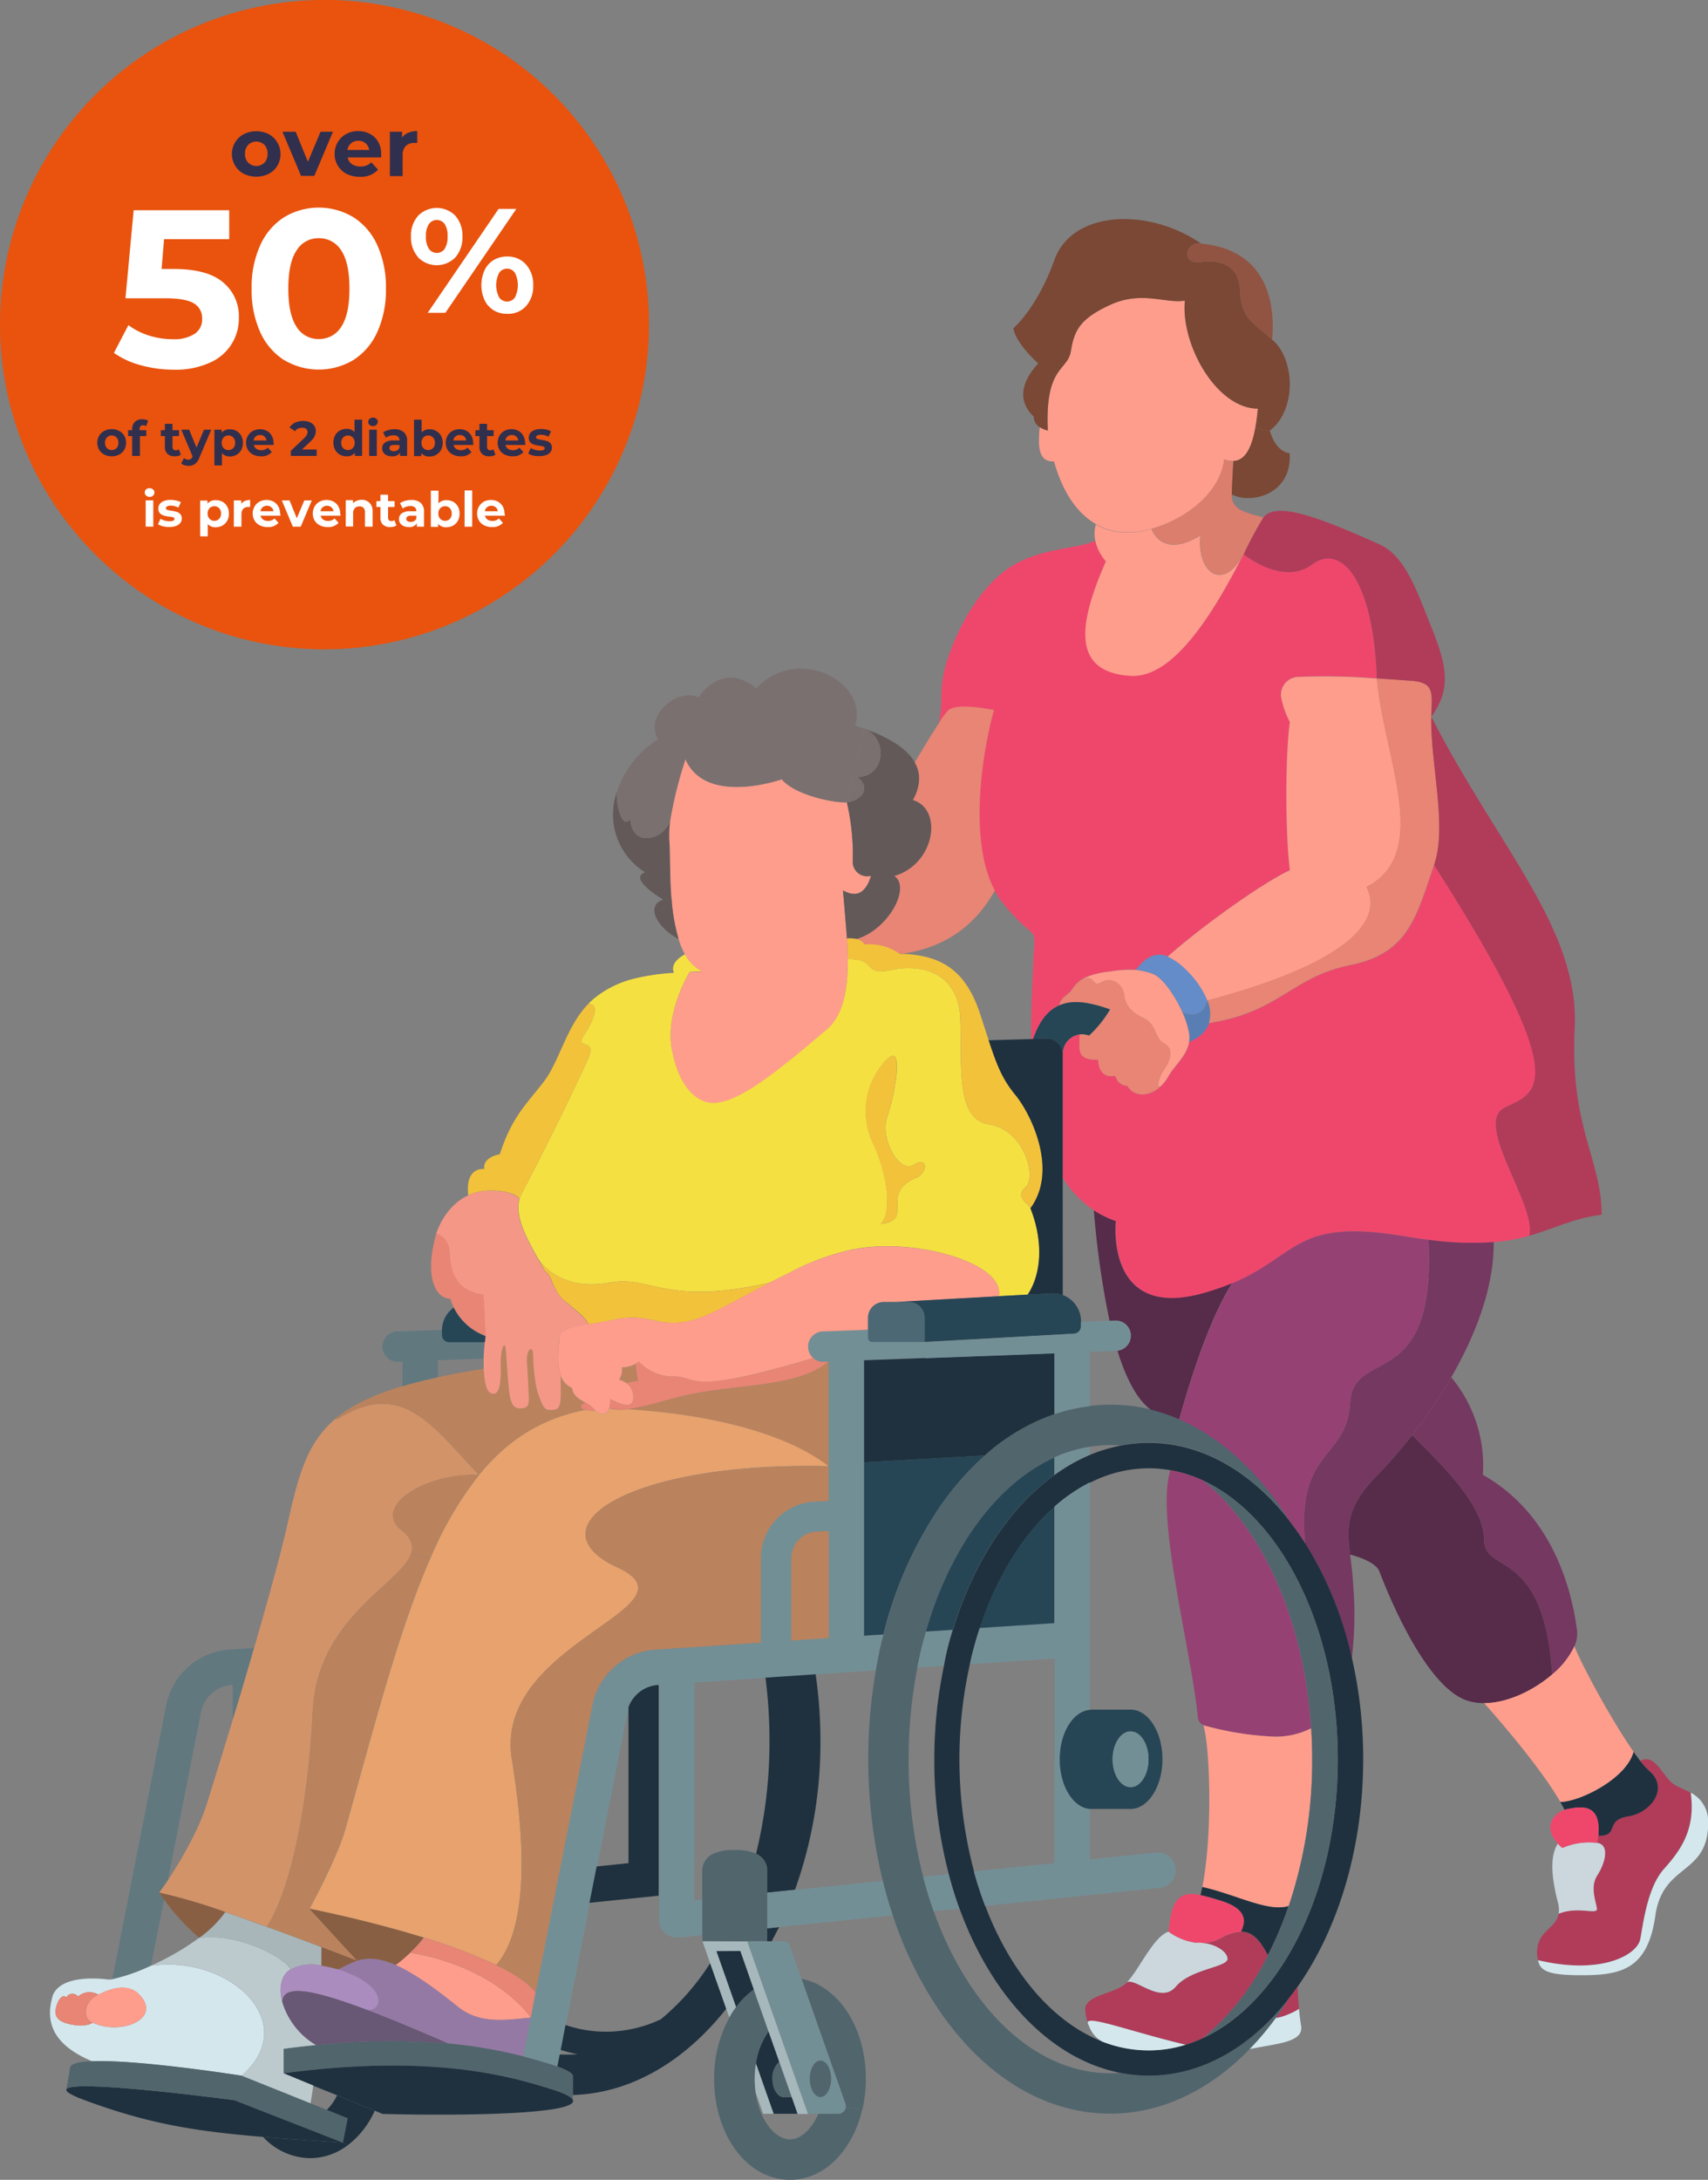 <svg xmlns="http://www.w3.org/2000/svg" viewBox="0 0 353.97 451.49"><rect x="0" y="0" width="353.97" height="451.49" fill="#808080" stroke="none"/><defs><style>.cls-1{fill:#635959;}.cls-2{fill:#ff9d8c;}.cls-3{fill:#e88574;}.cls-4{fill:#ef476c;}.cls-5{fill:#b03c59;}.cls-6{fill:#61787f;}.cls-7{fill:#1f313f;}.cls-8{fill:#738f96;}.cls-9{fill:#753861;}.cls-10{fill:#9579a5;}.cls-11{fill:#51656d;}.cls-12{fill:#264656;}.cls-13{fill:#d39368;}.cls-14{fill:#ba835d;}.cls-15{fill:#d4e7ed;}.cls-16{fill:#895f43;}.cls-17{fill:#bccace;}.cls-18{fill:#a9b6b9;}.cls-19{fill:#ab8cbf;}.cls-20{fill:#685775;}.cls-21{fill:#e7a26d;}.cls-22{fill:#f59787;}.cls-23{fill:#f2c23b;}.cls-24{fill:#f5e042;}.cls-25{fill:#7b7070;}.cls-26{fill:#a6b8bc;}.cls-27{fill:#4d6875;}.cls-28{fill:#7a4835;}.cls-29{fill:#fff;}.cls-30{fill:#572b4a;}.cls-31{fill:#cbd7dd;}.cls-32{fill:#638cc8;}.cls-33{fill:#964173;}.cls-34{fill:#db7e6e;}.cls-35{fill:#597eb4;}.cls-36{fill:#915443;}.cls-37{fill:#e9530e;}.cls-38{fill:#312f4e;}</style></defs><title>Asset 2</title><g id="Layer_2" data-name="Layer 2"><g id="artwork"><g id="F_40yo_60yo_wheelchair" data-name="F_40yo+60yo_wheelchair"><path class="cls-1" d="M127.86,164a14.06,14.06,0,0,0,5.83,16.67c-3.67,1.35,3.8,5.68,3.8,5.68l1.69-.16c-.39-4.73-.26-9.27-.42-11.52a23.86,23.86,0,0,1,.2-5.12c-.81,4.24-8,6.43-8.36,0C129,172.11,127.55,166.41,127.86,164Z"/><path class="cls-2" d="M142.06,157.23c4.2,9.75,19.95,4.16,19.95,4.16,2.81,3.39,11.31,5,13.48,4.75a47.48,47.48,0,0,1,1.24,12.09,3,3,0,0,0,3.71,3.18l.08,0c-1.37,4.4-3.72,4.19-5.82,3,0,0,.61,7,.82,10,.11,1.5.17,2.95.19,4.3,0,7-1.25,12-4.39,14.59-10.64,9-19.93,16.84-25.29,14.89s-6.6-9.93-6.6-9.93c-2.07-7.84,3.5-16.91,3.5-16.91.82-.05,1.67-.08,2.54-.12a8,8,0,0,1-3.5-3.51,17.38,17.38,0,0,1-1.34-3.21,39.1,39.1,0,0,1-1.45-8.3c-.39-4.73-.26-9.27-.42-11.52a23.86,23.86,0,0,1,.2-5.12A84.45,84.45,0,0,1,142.06,157.23Z"/><path class="cls-1" d="M175.49,166.14a47.48,47.48,0,0,1,1.24,12.09,3,3,0,0,0,3.71,3.18l.08,0c-1.37,4.4-3.72,4.19-5.82,3,0,0,.61,7,.82,10a6.69,6.69,0,0,1,2,.12c6.43-1.85,11.36-10.63,7.86-13.08,8.4-2.44,10.16-13.82,3.85-15.74,1.68-3.06,1.59-5.64.37-7.78-1.77-3.17-6-5.42-10.45-7,5.1,2.26,4.21,10-1.49,10C181.22,163.87,177.34,166.18,175.49,166.14Z"/><path class="cls-2" d="M215.5,88.48a5.6,5.6,0,0,0,1.66.7c-.62-13.43,4.08-12.27,4.77-16.43s1.75-6.71,8.25-9.65,11.5-.15,15.38-.84c-.84,9.18,6.54,22.27,15.06,22.38h.07c-.14,1.46-.3,2.77-.52,3.93a.42.42,0,0,1,0,.12c-.85,4.58-2.34,6.7-4.53,6.79a5.11,5.11,0,0,1-1.92-.33c-.82,6.92-8,12.42-15,14.35a16.61,16.61,0,0,1-7.83.49,12,12,0,0,1-3.71-1.42c-4.3-2.43-7.14-7.23-8.74-13-1.88.08-3-.91-3.11-3.76a20.61,20.61,0,0,1,.14-3.18Z"/><path class="cls-2" d="M110,417.89s-6.88-10.41-25-13.44h0A30.79,30.79,0,0,1,82,407c3.12,1.39,7.17,4,12.76,8.53C99.49,419.4,105,418.32,110,417.89Z"/><path class="cls-3" d="M131.22,289.09c.17,2.82-2,2.06-4.75.7a6.25,6.25,0,0,1-.24,1.94s1.38,0,3.71.15h0c3.7-.41,8.41-2,11.8-2.79,11.28-2.57,23.42-1.58,30-7.08l-1,.05h-.12a3.16,3.16,0,0,1-2.07-.79c-27.46,8.19-23.29,3.58-29.32,3.83a9.76,9.76,0,0,1-6.79-3.09,5.27,5.27,0,0,1-.73.51,28.65,28.65,0,0,0,.47,3.44,17.86,17.86,0,0,0-2.34.5A3.41,3.41,0,0,1,131.22,289.09Z"/><path class="cls-3" d="M228.32,203.41c-2.1,1.31-1.17-1.46-3.86-.73a6.47,6.47,0,0,0-2.33,2.3c-.61,1-2.42,1.63-2.61,3.26,3.12-1.38,6.85-.45,10.54.83a23.81,23.81,0,0,1-4.35,5.41,4.23,4.23,0,0,0-2-.23c-.1,3.45-.61,5.28,3.83,5.28.09,2.54,1.48,3.76,3.58,3.32a2.69,2.69,0,0,0,2.53,2.1c1.09,2.1,4.43,2.57,7.05-.1-1.1.91-.69-1.48.62-3.4s2-4.26,0-5.31-1.66-4.1-4.19-5.23-3.85-2.61-4.11-4.79S230.41,202.1,228.32,203.41Z"/><path class="cls-4" d="M220.24,218.39v25.52a22.06,22.06,0,0,0,6.45,6.77,19.79,19.79,0,0,0,4.59,2.25s-2.27,20.66,18.1,14.94a52,52,0,0,0,6-2.06h0c13.81-5.8,13-13.6,35.75-9.74,1.75.3,3.39.53,4.94.73a63.71,63.71,0,0,0,13.51.48,39.37,39.37,0,0,0,7.38-1.32c1.58-6.41-11.71-23.25-5.08-26.54s14.78-4.28-14.65-50.24c-3.84,11.16-5.4,18.32-17.45,20.75s-14.51,9.7-29.21,12c-.51,1.49-1.74,2.85-4.1,3.87h0c-.46,2.9-3,4.85-4.25,7.06a9.06,9.06,0,0,1-1.49,2c-2.62,2.67-6,2.2-7.05.1a2.69,2.69,0,0,1-2.53-2.1c-2.1.44-3.49-.78-3.58-3.32-4.44,0-3.93-1.83-3.83-5.28A4.06,4.06,0,0,0,220.24,218.39Z"/><path class="cls-5" d="M224.91,416.4a10.5,10.5,0,0,0,.51,2.47c.24-1.4,9,1.95,20.29,4.64h0a27.48,27.48,0,0,0,3.65-1.41A53.1,53.1,0,0,0,262.78,405c-1.49-2.83-3-4.82-5.51-4.87a8.84,8.84,0,0,0-4.28,1.33,8.17,8.17,0,0,1-3.58,1c2.66.31,4.9,1.8,5,3.24.09,1.75-7.57,2.07-10.72,5.79s-8.37-1.87-10.12-.9C231.11,413.1,224.65,413.1,224.91,416.4Z"/><path class="cls-5" d="M323,396.38c-.53,3.21-4.61,3.49-4.46,8.34a7.51,7.51,0,0,0,.18,1.25c13.16,3.15,20.57-1.06,21.18-4.38s1.48-10.64,4.89-14.48,6.62-8.1,5.55-15.8c-1.49-.84-3.06-1.31-4-2.18-2-1.89-3.64-6-6.41-4.4a15.18,15.18,0,0,0,1.87,2.07c4.09,3.49.43,8.63-4.45,9.41s-1.66,4.11-6.15,4c-.06.45-.12.94-.21,1.47,2.69.45,1.57,4.3,0,6.73s-.24,5.48-.08,6.89S327.06,394.74,323,396.38Z"/><path class="cls-4" d="M213.77,215.22h.33c1.34-3.91,3.23-6,5.42-7,.19-1.63,2-2.3,2.61-3.26a6.47,6.47,0,0,1,2.33-2.3,16.52,16.52,0,0,1,5.6-1.45,22.54,22.54,0,0,1,5.4-.36c2.36-3.23,4.6-3.52,6.54-2.74,7.24-6.4,19.48-15.12,25.31-17.91-1-7.85-.94-24.24,0-30.69a18.19,18.19,0,0,1-1.76-4.87,3.68,3.68,0,0,1,3.3-4.46,137.94,137.94,0,0,1,16.49.32c-.7-20.12-7.25-28.14-13.4-23.6s-14.2-2.12-14.2-2.12-.08.15-.14.23c-5.13,10-13.78,25.41-23.17,24.91-13-.7-10.41-11.86-5.21-23.72A9.45,9.45,0,0,1,227,112c-3.68,1.77-11.25,1.34-17.68,5.49-5.31,3.42-10,10.61-12.59,18s-1,9.07-2.19,14.33a16,16,0,0,1,2-2.7c1.22-.91,4.1-1,9.42,0-2.17,7.63-5.55,26.8.17,37.36a14.72,14.72,0,0,0,1.57,2.39c7.86,9.76,6.76,2.88,6.36,14-.12,3.26-.44,8.48-.33,14.39Z"/><path class="cls-6" d="M34.79,389.44l6.86-34.82a7,7,0,0,1,6.4-5.63h.17v7.27c1.4-4.59,2.93-9.74,4.44-14.93l-5.1.33a14.39,14.39,0,0,0-13.11,11.53L23.28,409.93a38,38,0,0,0,8-2.8L34,393.49h0v0c-.35-.45-.67-.94-1-1.44,0,0,.72-1,1.78-2.59Z"/><path class="cls-7" d="M71.11,443.79c-6.28-.43-11.7-.78-16.59-1.19A13.48,13.48,0,0,0,64.28,447a12.9,12.9,0,0,0,7.81-2.7Z"/><path class="cls-7" d="M13.76,432.75a.21.21,0,0,0,0,.14c0,.46,1.2,1.13,3.83,2.12,13.11,4.84,22.73,6.42,36.94,7.59,4.89.41,10.31.76,16.59,1.19L48.63,435S14.81,430.48,13.76,432.75Z"/><path class="cls-8" d="M108.41,425.92l1.59-8,1-5.28,11.73-59.42a14.33,14.33,0,0,1,13.1-11.53l21.82-1.44v-17.5A11.75,11.75,0,0,1,168.92,311l2.81-.14V282l-1,.05h-.12a3.16,3.16,0,0,1-2.07-.79,3.15,3.15,0,0,1,2-5.5l9.39-.35v1.69a.84.84,0,0,0,.84.84h10.9l.12,3.32-12.67.47v57.05l4-.26h0q-1,3.64-1.6,7.46h0l-12.4.82-10.39.7-14.82,1v45.1l1.74-.19v7.39l-5,.51a2.3,2.3,0,0,1-.38,0,3.67,3.67,0,0,1-3.67-3.67V349h-.15a7,7,0,0,0-6.1,4.59,6.44,6.44,0,0,0-.29,1l-6.31,32-1.49,7.53-5,25.32-1,5.16-.17.92h0l-.49,2.49c-.44-.15-1-.32-1.49-.48C112.49,427.06,110.65,426.5,108.41,425.92Zm63.32-86.65V317.12l-2.51.11a5.5,5.5,0,0,0-5.24,5.49v17.07Z"/><path class="cls-9" d="M300.76,285.27a108.94,108.94,0,0,1-8.11,12c7,6.93,14.83,14.58,14.92,21.74s12.39,1.42,14.1,27.8a17,17,0,0,0,4.62-5.86,6.14,6.14,0,0,0,.55-3.17c-.87-6.7-4.18-23.64-19.53-32.31A28.54,28.54,0,0,0,300.76,285.27Z"/><path class="cls-10" d="M75.71,416.16c4.65,1.75,10.32,4.09,17.18,7.09h0a96.17,96.17,0,0,1,15.51,2.67l1.59-8c-5,.43-10.51,1.51-15.27-2.37C89.14,411,85.09,408.38,82,407c-3.56-1.58-5.92-1.53-8-.88a28.12,28.12,0,0,0-3.88,1.81C81.57,411.68,78.79,417.27,75.71,416.16Z"/><path class="cls-11" d="M267.25,413.71c-7.81,10.09-18,16.21-29.23,16.21a29.87,29.87,0,0,1-5.92-.59h0c-.67.05-1.33.08-2,.08-15.72,0-29.45-13.55-36.6-33.56-.82-2.3-1.55-4.69-2.19-7.15a96.73,96.73,0,0,1-3-24.33,98.54,98.54,0,0,1,1.82-19c.49-2.56,1.1-5.06,1.8-7.48,5-17.35,14.74-30.7,26.64-36.05a29.38,29.38,0,0,1,7.34-2.19,25.87,25.87,0,0,1,4.23-.34c.67,0,1.33,0,2,.08v0a29.14,29.14,0,0,1,5.92-.6c11.24,0,21.5,6.18,29.34,16.34-6.11-9.87-14-17.31-22.94-21.19a36.07,36.07,0,0,0-5.91-2h0a35,35,0,0,0-8.39-1,37.36,37.36,0,0,0-4.23.25,36.43,36.43,0,0,0-7.34,1.66,42.42,42.42,0,0,0-14.47,8.59,60.3,60.3,0,0,0-10,11.65,82.62,82.62,0,0,0-11,25.41q-1,3.64-1.6,7.46a107.34,107.34,0,0,0,1.43,43.59c.6,2.45,1.28,4.82,2.07,7.15a79.15,79.15,0,0,0,9.11,18.93c9.48,14.28,22.29,22.15,36,22.15,10.75,0,20.73-5,28.89-13.4a59.55,59.55,0,0,0,5.48-6.52c1-1.34,1.9-2.72,2.8-4.17Z"/><path class="cls-12" d="M220.24,218.39a4.06,4.06,0,0,1,3.46-4.14,4.23,4.23,0,0,1,2,.23,23.81,23.81,0,0,0,4.35-5.41c-3.69-1.28-7.42-2.21-10.54-.83-2.19.95-4.08,3.06-5.42,7l2.77-.08A3.26,3.26,0,0,1,220.24,218.39Z"/><path class="cls-11" d="M114,432.59c3.1.94,4.55,1.75,4.72,2.4v-5.07c-.14-.53-1.15-1.17-3.23-1.92-.44-.15-1-.32-1.49-.48-1.5-.46-3.34-1-5.58-1.6a96.17,96.17,0,0,0-15.51-2.67h0a144.75,144.75,0,0,0-27.41.32c-2.16.22-4.4.47-6.71.78v5.07C90.16,425.25,106.44,430.29,114,432.59Z"/><path class="cls-7" d="M58.77,429.42,64.92,432l5,2,7.8,3.2,1.55.64c17,.44,40.13.06,39.48-2.8v0c-.17-.65-1.62-1.46-4.72-2.4C106.44,430.29,90.16,425.25,58.77,429.42Z"/><path class="cls-7" d="M325,374.66c3-.57,6.85-1,6.22,5.57,4.49.09,1.27-3.23,6.15-4s8.54-5.92,4.45-9.41a15.18,15.18,0,0,1-1.87-2.07h0q-.66-.87-1.41-1.92c-1.5,5.65-11.24,10.35-15.17,10.4.32.58.63,1.13.88,1.64A6.66,6.66,0,0,1,325,374.66Z"/><path class="cls-13" d="M69.67,293.74C63.87,298.56,62,305,59.92,314.2c-1.49,6.82-4.34,17.07-7.26,27.13-1.51,5.19-3,10.34-4.44,14.93v0c-3,9.85-5.3,17.2-5.3,17.2-1.77,5.83-5.79,12.41-8.12,16C33.74,391,33,392,33,392a116.78,116.78,0,0,1,13.64,4c2.82,1,5.77,2,8.64,3.05,3.63-5.21,8.31-20.33,9.53-44.73,1-19.28,18.2-26.25,20.37-32.49.56-1.66.07-3.28-2.1-5-5.82-4.75,4.79-11.76,16.15-11.35C89.38,295,83.11,285.61,69.88,294Z"/><path class="cls-14" d="M141.77,289.09c-3.39.78-8.1,2.38-11.8,2.79,8.59.5,29.9,2.63,41.76,11.8V282C165.19,287.51,153.05,286.52,141.77,289.09Z"/><path class="cls-9" d="M279.8,290.55c-.66,11.82-11.21,9.46-9.32,29.1h0a75.83,75.83,0,0,1,9.67,23.79,74.25,74.25,0,0,0,.3-15c-.12-2.44-.42-4.54-.65-6.46-.69-5.77-.82-9.89,5.71-16.52a98.44,98.44,0,0,0,7.14-8.2,108.94,108.94,0,0,0,8.11-12c5-8.66,8.89-18.59,8.79-28a63.71,63.71,0,0,1-13.51-.48h0C297.67,288.91,280.45,278.74,279.8,290.55Z"/><path class="cls-2" d="M230.06,201.23a16.52,16.52,0,0,0-5.6,1.45c2.69-.73,1.76,2,3.86.73s4.45.52,4.69,2.71,1.59,3.65,4.11,4.79,2.18,4.18,4.19,5.23,1.31,3.39,0,5.31-1.72,4.31-.62,3.4a9.06,9.06,0,0,0,1.49-2c1.25-2.21,3.79-4.16,4.25-7.06h0a6.7,6.7,0,0,0,0-1.74,17.4,17.4,0,0,0-1.37-4.35c-1.59-3.55-4.18-7.31-6.22-8a13.52,13.52,0,0,0-3.41-.79A22.54,22.54,0,0,0,230.06,201.23Z"/><path class="cls-15" d="M22.38,410a3.4,3.4,0,0,0,.9-.06,38,38,0,0,0,8-2.8c16.2-2.27,31.41,11.71,18.8,22.79,0,0-21.43-3.39-31-3v0C11.69,423.82,9,419.4,11,413.13,12.73,409.29,19.59,409.64,22.38,410Zm-3.14,8.95c5.7,2.67,14.45-.73,9.66-5.81-2-2.1-5.12-1.75-8.51,0a3.56,3.56,0,0,0-4.21.39,1.44,1.44,0,0,0-2.43.19c-.61-.7-1.4.19-1.72.91-1.24,2.85-.09,3.88,1.72,4.43C13.75,419.05,17.14,420.21,19.24,418.94Z"/><path class="cls-3" d="M12,414.62c-1.24,2.85-.09,3.88,1.72,4.43,0,0,3.39,1.16,5.49-.11-2.11-.7-2.1-4.3,1.15-5.81a3.56,3.56,0,0,0-4.21.39,1.44,1.44,0,0,0-2.43.19C13.14,413,12.35,413.9,12,414.62Z"/><path class="cls-11" d="M14.54,428.19l-.78,4.56c1.05-2.27,34.87,2.26,34.87,2.26l22.48,8.78,1-5.07L67.73,437l-3.38-1.36L50.1,429.92s-21.43-3.39-31-3C16.46,427,14.74,427.38,14.54,428.19Z"/><path class="cls-2" d="M20.39,413.13c-3.25,1.51-3.26,5.11-1.15,5.81,5.7,2.67,14.45-.73,9.66-5.81C26.92,411,23.78,411.38,20.39,413.13Z"/><path class="cls-16" d="M33,392c.32.5.64,1,1,1.44v0a45.34,45.34,0,0,0,7.26,7.9h0a23.06,23.06,0,0,0,5.34-5.27l0-.09A116.78,116.78,0,0,0,33,392Z"/><path class="cls-17" d="M31.3,407.13c16.2-2.27,31.41,11.71,18.8,22.79l14.25,5.71c.22-1.19.4-2.42.57-3.68l-6.15-2.53v-5.07c2.31-.31,4.55-.56,6.71-.78a15.49,15.49,0,0,1-7-8.95c-.79-3-.17-5.69,1.76-6.73-1.4-2.54-11-7.6-19-6.5h0A54.57,54.57,0,0,1,31.3,407.13Z"/><path class="cls-18" d="M41.29,401.39c8-1.1,17.58,4,19,6.5a9,9,0,0,1,6.34-.76v0c0-2.39,0-3.83,0-3.83-3.21-1.22-7.2-2.71-11.34-4.2-2.87-1-5.82-2.09-8.64-3.05l0,.09A23.06,23.06,0,0,1,41.29,401.39Z"/><path class="cls-14" d="M55.3,399.08c4.14,1.49,8.13,3,11.34,4.2,4.4,1.66,7.38,2.83,7.38,2.83l-9.91-10.79s5.69-10.3,7.48-16.68c6.15-22,11.08-41.18,17.57-55.93l-4-.85C83,328.1,65.79,335.07,64.83,354.35,63.61,378.75,58.93,393.87,55.3,399.08Z"/><path class="cls-19" d="M60.27,407.89c-1.93,1-2.55,3.72-1.76,6.73.14-3.38,5.14-3,17.2,1.54,3.08,1.11,5.86-4.48-5.57-8.24-1.32-.35-2.48-.62-3.53-.79A9,9,0,0,0,60.27,407.89Z"/><path class="cls-20" d="M75.71,416.16c-12.06-4.52-17.06-4.92-17.2-1.54a15.49,15.49,0,0,0,7,8.95,144.75,144.75,0,0,1,27.41-.32C86,420.25,80.36,417.91,75.71,416.16Z"/><path class="cls-16" d="M64.11,395.32,74,406.11c2-.65,4.39-.7,8,.88A30.79,30.79,0,0,0,85,404.45h0a24.15,24.15,0,0,0,2.81-3.14C75.91,397.61,64.11,395.32,64.11,395.32Z"/><path class="cls-16" d="M66.61,407.11v0c1,.17,2.21.44,3.53.79A28.12,28.12,0,0,1,74,406.11s-3-1.17-7.38-2.83C66.64,403.28,66.65,404.72,66.61,407.11Z"/><path class="cls-21" d="M87.85,401.31a110.49,110.49,0,0,1,15,5.68c4.9-5.66,7.17-18.28,3.23-42.61s39.75-31.47,21.84-39.75c-11.81-5.45-7.12-13.28,9.44-17.66,8.53-2.27,20.19-3.63,34.36-3.29-11.86-9.17-33.17-11.3-41.76-11.8h0a9.44,9.44,0,0,1-3.71-.15c-.51,1.52-1.72,1.35-2.83.41a7.82,7.82,0,0,1-2.12-.12c-9.23,1.76-16.28,6.42-22,13.45a74.1,74.1,0,0,0-10.09,17.24c-6.49,14.75-11.42,34-17.57,55.93-1.79,6.38-7.48,16.68-7.48,16.68S75.91,397.61,87.85,401.31Z"/><path class="cls-7" d="M67.73,437l4.34,1.73-1,5.07,1,.53a18.46,18.46,0,0,0,5.59-7.15l-7.8-3.2A10.71,10.71,0,0,1,67.73,437Z"/><path class="cls-14" d="M69.67,293.74l.21.26c13.23-8.39,19.5,1,29.37,11.47,5.75-7,12.8-11.69,22-13.45-1.48-.35-.84-1.28.08-1.47h0c-1.27-.72-2.53-1.29-2.82-3.06a4.13,4.13,0,0,1-2.3-2.48c-.09,4.23.43,6.86-1.49,7s-2.09-.32-3.06-2.93-1.11-6.89-1.21-8.67-1.44-1.12-1.23,1.91.21,4.77.35,6.76-.26,2.52-1.58,2.61-2-.55-2.35-2.61-.71-8.16-.88-9.86-1.06.42-1,3.65-.21,5.76-1.44,5.79-1.88-1.31-2.09-5.15c-3.47.55-6.62,1.13-9.49,1.75q-4,.87-7.33,1.84C77.23,288.94,72.86,291.09,69.67,293.74Z"/><path class="cls-6" d="M82.2,275.77a3.15,3.15,0,0,0,.1,6.29h.13l1-.05v5.1q3.3-1,7.33-1.84v-3.53l9.46-.35c0-1.33.15-2.47.26-3.44H93.08a1.49,1.49,0,0,1-1.49-1.49v-1h0Z"/><path class="cls-14" d="M99.25,305.47c-11.36-.41-22,6.6-16.15,11.35,2.17,1.76,2.66,3.38,2.1,5l4,.85A74.1,74.1,0,0,1,99.25,305.47Z"/><path class="cls-3" d="M87.85,401.31A24.15,24.15,0,0,1,85,404.45c18.08,3,25,13.44,25,13.44l1-5.28c-1.64-2-4.56-3.87-8.17-5.62A110.49,110.49,0,0,0,87.85,401.31Z"/><path class="cls-3" d="M89.89,257.59c-1.71,7.92.85,11.42,3.45,11.42a10.87,10.87,0,0,0,.69,1.77,11.88,11.88,0,0,0,6.59,5.9,7.14,7.14,0,0,0,0-1.29c-.12-1.66-.15-5-.41-7.32-5.44-.61-6.84-4.68-6.94-8.39s-2.82-4.2-2.82-4.2h0A20.68,20.68,0,0,0,89.89,257.59Z"/><path class="cls-22" d="M100.24,281.39c0,.65,0,1.37,0,2.13.21,3.84.85,5.19,2.09,5.15s1.53-2.55,1.44-5.79.81-5.36,1-3.65.5,7.82.88,9.86,1,2.7,2.35,2.61,1.7-.6,1.58-2.61-.14-3.74-.35-6.76,1.16-3.7,1.23-1.91.22,6.08,1.21,8.67,1.14,3.08,3.06,2.93,1.4-2.79,1.49-7c-1-2.65-.32-6.44-.26-8.09s2.74-2.11,5.92-2.62c-.42-1.3-2.27-2.52-3.62-3.8s-2.56-1.57-4-5.27a4.93,4.93,0,0,0-1.43-2.05c-.46-.87-1-1.76-1.48-2.67-2.31-4.14-4.79-8.62-3.71-12.21h-.08c-1.12-1.74-7.35-2.44-10.58-.69,0,0-4.46,1.71-6.58,7.89h0s2.69.47,2.82,4.2,1.5,7.78,6.94,8.39c.26,2.3.29,5.66.41,7.32a7.14,7.14,0,0,1,0,1.29c0,.39-.06.81-.12,1.27C100.39,278.92,100.27,280.06,100.24,281.39Z"/><path class="cls-12" d="M91.59,275.54v.92A1.49,1.49,0,0,0,93.08,278h7.42c.06-.46.1-.88.12-1.27a11.88,11.88,0,0,1-6.59-5.9,5.88,5.88,0,0,0-2.44,4.64Z"/><path class="cls-23" d="M100.36,242.14s-4-.64-3.32,5.45c3.23-1.75,9.46-1.05,10.58.69h.08a4.52,4.52,0,0,1,.41-1c4.46-8.5,10-19.63,13.79-28,2-4.48-2.93-1.69-.89-4.81s3.45-6.63.91-6.53h0c-4.56,4.67-5.92,11.76-9.19,16.06-3.63,4.73-6.61,7.24-9.15,15.07C103.56,239.08,100,239.6,100.36,242.14Z"/><path class="cls-14" d="M127.93,324.63c17.91,8.28-25.8,15.42-21.84,39.75s1.67,36.95-3.23,42.61c3.61,1.75,6.53,3.64,8.17,5.62l11.73-59.42a14.33,14.33,0,0,1,13.1-11.53l21.82-1.44v-17.5A11.75,11.75,0,0,1,168.92,311l2.81-.14v-7.14c-14.17-.34-25.83,1-34.36,3.29C120.81,311.35,116.12,319.18,127.93,324.63Z"/><path class="cls-24" d="M190,243.89c2.22-.93,2.39-4.51-.67-2.63s-7-5.62-5.48-9.88,3.68-15.58,0-12a15.37,15.37,0,0,0-3,17.23c3.13,6.52,4.08,14.44,1.69,16.9C189.79,252.66,182,247.26,190,243.89ZM164.79,263c-1.93,1-3.7,1.86-5.3,2.68-22,4.91-24.26-1.64-33.26,0s-13.69-3.16-14.82-5.19c-2.31-4.14-4.79-8.62-3.71-12.21a4.52,4.52,0,0,1,.41-1c4.46-8.5,10-19.63,13.79-28,2-4.48-2.93-1.69-.89-4.81s3.45-6.63.91-6.53a11.66,11.66,0,0,1,1.46-1.34,21,21,0,0,1,7.35-3.72,44.51,44.51,0,0,1,8.94-1.38c-1-2.32,2.3-3.83,2.3-3.83a8,8,0,0,0,3.5,3.51c-.87,0-1.72.07-2.54.12,0,0-5.57,9.07-3.5,16.91,0,0,1.25,8,6.6,9.93s14.65-5.88,25.29-14.89c3.14-2.63,4.43-7.6,4.39-14.59,6.13-.19,3,3.58,9.06,2.23s13.71.51,14.22,9.71-1.24,21.19,6,22.3,9.94,10.89,7.55,13,.64,3.29,1,4.34c2.76,7,2.24,13.66-.56,17.89l-6,.33c1.39-6.85-17.38-12.13-29.68-9.77l-.17,0A50,50,0,0,0,164.79,263Z"/><path class="cls-23" d="M111.41,260.5c.52.91,1,1.8,1.48,2.67a4.93,4.93,0,0,1,1.43,2.05c1.4,3.7,2.59,4,4,5.27s3.2,2.5,3.62,3.8c1.45-.24,3-.45,4.46-.77,4.69-1,6-.69,10.91.33,6.72.79,9.82-1.73,22.22-8.16-22,4.91-24.26-1.64-33.26,0S112.54,262.53,111.41,260.5Z"/><path class="cls-7" d="M116,425.51l-.49,2.49c2.08.75,3.09,1.39,3.23,1.92v4c12.13-.37,23.21-7.05,31.79-17.88l-3.34-9.45a49.4,49.4,0,0,1-10.23,11.64,26.72,26.72,0,0,1-11.36,2.58,26.33,26.33,0,0,1-8.4-1.39l-1,5.16h0a31.89,31.89,0,0,0,3.49.9c-.65.05-1.32.06-2,.06s-1.12,0-1.68,0Z"/><path class="cls-2" d="M131.68,282.52a5.27,5.27,0,0,0,.73-.51,9.76,9.76,0,0,0,6.79,3.09c6-.25,1.86,4.36,29.32-3.83a3.15,3.15,0,0,1,2-5.5l9.39-.35v-2.48a3.26,3.26,0,0,1,3.26-3.27h2.6L207,268.49c1.39-6.85-17.38-12.13-29.68-9.77l-.17,0A50,50,0,0,0,164.79,263c-1.93,1-3.7,1.86-5.3,2.68-12.4,6.43-15.5,8.95-22.22,8.16-4.86-1-6.22-1.35-10.91-.33-1.46.32-3,.53-4.46.77-3.18.51-5.86,1-5.92,2.62s-.76,5.44.26,8.09a4.13,4.13,0,0,0,2.3,2.48c.29,1.77,1.55,2.34,2.82,3.06a6.78,6.78,0,0,1,1.61,1.19,5.42,5.42,0,0,0,.43.41c1.11.94,2.32,1.11,2.83-.41a6.25,6.25,0,0,0,.24-1.94c2.79,1.36,4.92,2.12,4.75-.7a3.41,3.41,0,0,0-1.41-2.63,4,4,0,0,0-1.48-.69,3.84,3.84,0,0,0,.59-2.54A5.8,5.8,0,0,0,131.68,282.52Z"/><path class="cls-3" d="M121.28,292a7.82,7.82,0,0,0,2.12.12,5.42,5.42,0,0,1-.43-.41,6.78,6.78,0,0,0-1.61-1.19h0C120.44,290.74,119.8,291.67,121.28,292Z"/><path class="cls-7" d="M123.65,386.58l-1.49,7.53,14.34-1.47V349h-.15a7,7,0,0,0-6.1,4.59v32.31Z"/><path class="cls-3" d="M126.23,291.73a9.44,9.44,0,0,0,3.71.15C127.61,291.74,126.23,291.73,126.23,291.73Z"/><path class="cls-25" d="M127.86,164c-.31,2.43,1.09,8.13,2.74,5.55.38,6.43,7.55,4.24,8.36,0a84.45,84.45,0,0,1,3.1-12.3c4.2,9.75,19.95,4.16,19.95,4.16,2.81,3.39,11.31,5,13.48,4.75l1.33-5.51,2.33-9.75-1.92-.62c2.79-9.18-12.06-16.79-20.49-7.7-7.2-5.93-12,1.88-12,1.88-4.07-2.07-11.33,3.51-8.38,8.67A20.19,20.19,0,0,0,127.86,164Z"/><path class="cls-14" d="M128.92,283.23a3.84,3.84,0,0,1-.59,2.54,4,4,0,0,1,1.48.69,17.86,17.86,0,0,1,2.34-.5,28.65,28.65,0,0,1-.47-3.44A5.8,5.8,0,0,1,128.92,283.23Z"/><path class="cls-1" d="M137.49,186.33c-4,1.23-1,6.1,3.14,8.14a39.1,39.1,0,0,1-1.45-8.3Z"/><path class="cls-11" d="M145.58,400.8v1.28H159V387.81a3.88,3.88,0,0,0-2.32-3.88,10.36,10.36,0,0,0-4.4-.75,10,10,0,0,0-4.75.91,3.93,3.93,0,0,0-2,3.72v13Z"/><path class="cls-26" d="M145.58,402.08l1.58,4.52,3.34,9.45.65,1.84a18,18,0,0,1,1.42-2.17l-4.08-11.59h4.93l2.8,8,3.06,8.7,2.22,6.28,2.56,7.27,1.22,3.47h2.18l-12.58-35.73Z"/><path class="cls-7" d="M148.49,404.13l4.08,11.59a16.31,16.31,0,0,1,3.65-3.63l-2.8-8Z"/><path class="cls-11" d="M151.15,417.89A26,26,0,0,0,148,430.56c0,11.74,6.9,20.93,15.71,20.93,7.16,0,13-6.07,15-14.64l-3.46-.31a1.56,1.56,0,0,1-1.54,1.27h-4.11c-1.43,3.3-3.73,5.3-5.89,5.3-3,0-6.27-3.84-7.11-9.64a19.34,19.34,0,0,1-.21-2.91,19,19,0,0,1,.26-3.18,14.94,14.94,0,0,1,2.6-6.59l-3.06-8.7a16.31,16.31,0,0,0-3.65,3.63A18,18,0,0,0,151.15,417.89Z"/><path class="cls-8" d="M167.46,437.81l-12.58-35.73h7.38a1.58,1.58,0,0,1,1.48,1.05l2.36,6.72h0l9.1,25.87a1.66,1.66,0,0,1,.06.82,1.56,1.56,0,0,1-1.54,1.27h-6.28Zm2.57-3.47c1,0,2.21-1.56,2.21-3.78s-1.18-3.78-2.21-3.78-2.21,1.56-2.21,3.78S169,434.34,170,434.34Z"/><path class="cls-26" d="M156.42,430.56a19.34,19.34,0,0,0,.21,2.91l1.52,4.34h2.2l-3.67-10.43A19,19,0,0,0,156.42,430.56Z"/><path class="cls-7" d="M156.68,427.38l3.67,10.43h4.93l-1.22-3.47h-1.77c-1,0-2.2-1.56-2.2-3.78a4.37,4.37,0,0,1,1.4-3.49h0l-2.22-6.28A14.94,14.94,0,0,0,156.68,427.38Z"/><path class="cls-7" d="M156.69,383.93a3.88,3.88,0,0,1,2.32,3.88V392l5.75-.6a90.29,90.29,0,0,0,5.27-30.9,95.91,95.91,0,0,0-1-13.72l-10.39.7a102.23,102.23,0,0,1,.83,13A97,97,0,0,1,156.69,383.93Z"/><path class="cls-7" d="M159,399.41v2.67h.92c.54-.95,1-1.94,1.54-2.93Z"/><path class="cls-8" d="M159,392v7.38l2.46-.26L185,396.73h0c-.79-2.33-1.47-4.7-2.07-7.15h0l-18.12,1.85Z"/><path class="cls-11" d="M160.09,430.56c0,2.22,1.15,3.78,2.2,3.78h1.77l-2.56-7.27h0A4.37,4.37,0,0,0,160.09,430.56Z"/><path class="cls-14" d="M164,322.72v17.07l7.75-.52V317.12l-2.51.11A5.5,5.5,0,0,0,164,322.72Z"/><path class="cls-11" d="M166.12,409.85l9.1,25.87a1.66,1.66,0,0,1,.06.82l3.46.31a28.32,28.32,0,0,0,.7-6.29C179.44,419.9,173.74,411.35,166.12,409.85Z"/><ellipse class="cls-11" cx="170.03" cy="430.56" rx="2.21" ry="3.78"/><path class="cls-25" d="M176.82,160.63l-1.33,5.51c1.85,0,5.73-2.27,2.18-5.3Z"/><path class="cls-23" d="M177.53,194.49a6.69,6.69,0,0,0-2-.12c.11,1.5.17,2.95.19,4.3,6.13-.19,3,3.58,9.06,2.23s13.71.51,14.22,9.71-1.24,21.19,6,22.3,9.94,10.89,7.55,13,.64,3.29,1,4.34c5.71-7.73.35-19.23-3.14-23.49-2.69-3.27-3.76-6-5.52-11.31-.52-1.59-1.1-3.41-1.8-5.55-3.07-9.28-8.43-12.17-16.52-12.34a11,11,0,0,0-7.41-2A2.2,2.2,0,0,0,177.53,194.49Z"/><path class="cls-25" d="M179.15,150.88l-2.33,9.75.85.21c5.7,0,6.59-7.7,1.49-10Z"/><path class="cls-3" d="M177.53,194.49a2.2,2.2,0,0,1,1.62,1.12,11,11,0,0,1,7.41,2c9.9-1.3,16-6.58,19.61-13.19-5.72-10.56-2.34-29.73-.17-37.36-5.32-1-8.2-.91-9.42,0a16,16,0,0,0-2,2.7c-2.1,3.22-5,8.16-5,8.16,1.22,2.14,1.31,4.72-.37,7.78,6.31,1.92,4.55,13.3-3.85,15.74C188.89,183.86,184,192.64,177.53,194.49Z"/><path class="cls-12" d="M179.07,302.89v35.9l4-.26h0a82.62,82.62,0,0,1,11-25.41,60.3,60.3,0,0,1,10-11.65Z"/><path class="cls-7" d="M179.07,281.74v21.15l25-1.42a42.42,42.42,0,0,1,14.47-8.59h0V280.28l-26.79,1Z"/><path class="cls-27" d="M179.88,275.42v1.69a.84.84,0,0,0,.84.84h10.9v-5a3.27,3.27,0,0,0-3.28-3.27h-5.2a3.26,3.26,0,0,0-3.26,3.27Z"/><path class="cls-23" d="M183.81,219.38a15.37,15.37,0,0,0-3,17.23c3.13,6.52,4.08,14.44,1.69,16.9,7.32-.85-.47-6.25,7.49-9.62,2.22-.93,2.39-4.51-.67-2.63s-7-5.62-5.48-9.88S187.49,215.8,183.81,219.38Z"/><path class="cls-12" d="M185.74,269.67h2.6a3.27,3.27,0,0,1,3.28,3.27v5l31-1.72a1.5,1.5,0,0,0,1.42-1.51v-1a5.86,5.86,0,0,0-3.76-5.48,6,6,0,0,0-2.1-.38l-5.16.29-6,.33Z"/><path class="cls-8" d="M190.09,345.41l5.44-.37c.53-2.55,1.17-5.05,1.93-7.47h0l-5.56.36C191.19,340.35,190.58,342.85,190.09,345.41Z"/><path class="cls-8" d="M196.58,388.16l-5.27.55c.64,2.46,1.37,4.85,2.19,7.15h.05l5.27-.53h0a72,72,0,0,1-2.23-7.16Z"/><path class="cls-8" d="M191.62,278l.12,3.32,26.79-1v12.59h0a36.43,36.43,0,0,1,7.34-1.66h0V280l5.53-.21h.18a3.15,3.15,0,0,0-.41-6.28l-1.23.05-5.94.23v.94a1.5,1.5,0,0,1-1.42,1.51Z"/><path class="cls-12" d="M191.89,337.93l5.56-.36h0c4.25-14,11.76-25.37,21.07-32.08v-3.61C206.63,307.23,196.88,320.58,191.89,337.93Z"/><path class="cls-7" d="M201,344.69a90.5,90.5,0,0,0,.86,42.92,72.75,72.75,0,0,0,2.33,7.14c5.24,13.8,14,24.12,24.27,28.11a26.26,26.26,0,0,0,9.59,1.82,25.51,25.51,0,0,0,7.69-1.17h0a27.48,27.48,0,0,0,3.65-1.41c16.11-7.51,27.86-30.54,27.86-57.72s-11.75-50.18-27.85-57.7v0a27.33,27.33,0,0,0-6.82-2.16,25.39,25.39,0,0,0-4.54-.41,26.92,26.92,0,0,0-12.15,3,35.24,35.24,0,0,0-7.34,5c-6.62,5.84-12,14.6-15.49,25.12A69.9,69.9,0,0,0,201,344.69Zm-3.51-7.12c4.25-14,11.76-25.37,21.07-32.08a37,37,0,0,1,7.34-4.16,32.83,32.83,0,0,1,6.23-1.88,29.14,29.14,0,0,1,5.92-.6c11.24,0,21.5,6.18,29.34,16.34,1.08,1.41,2.13,2.89,3.12,4.46h0a75.83,75.83,0,0,1,9.67,23.79,93.6,93.6,0,0,1,2.33,20.93c0,18.47-5.21,35.17-13.57,47.09-.53.78-1.08,1.52-1.66,2.24-7.81,10.09-18,16.21-29.23,16.21a29.87,29.87,0,0,1-5.92-.59c-14.42-2.83-26.66-15.88-33.27-34a72,72,0,0,1-2.23-7.16,92.29,92.29,0,0,1-3-23.78,93.86,93.86,0,0,1,2-19.34C196.06,342.49,196.7,340,197.46,337.57Z"/><path class="cls-8" d="M201,344.69l17.56-1.17v20.86h1.09c0-5.48,2.77-10,6.25-10.25h0V307a35.24,35.24,0,0,0-7.34,5v24.1l-15.49,1A69.9,69.9,0,0,0,201,344.69Z"/><path class="cls-8" d="M218.53,385.89l-16.7,1.72a72.75,72.75,0,0,0,2.33,7.14L240.38,391a3.66,3.66,0,1,0-.76-7.29l-13.75,1.42V374.64c-3.48-.27-6.25-4.76-6.25-10.26h-1.09Z"/><path class="cls-12" d="M203,337.19l15.49-1v-24.1C211.91,317.91,206.49,326.67,203,337.19Z"/><path class="cls-7" d="M220.24,243.91V218.39a3.26,3.26,0,0,0-3.37-3.26l-2.77.08h-.33l-8.88.25h0c1.76,5.31,2.83,8,5.52,11.31,3.49,4.26,8.85,15.76,3.14,23.49,2.76,7,2.24,13.66-.56,17.89l5.16-.29a6,6,0,0,1,2.1.38Z"/><path class="cls-28" d="M218.53,53.8C214.9,63.92,210,68,210,68c.59,3.27,5.16,7.26,5.16,7.26-4.14,4.59-3.84,8.22-.91,11.06a2.4,2.4,0,0,0,1.24,2.16,5.6,5.6,0,0,0,1.66.7c-.62-13.43,4.08-12.27,4.77-16.43s1.75-6.71,8.25-9.65,11.5-.15,15.38-.84c-.84,9.18,6.54,22.27,15.06,22.38h.07c-.14,1.46-.3,2.77-.52,3.93a.42.42,0,0,1,0,.12l3.06.61,0-.18c5.39-4.05,5.3-14.56.5-18.71h0C260,67,257.19,66.08,257,60.31s-4.57-6.56-8.27-6-3.51-4.1.17-3.88C237.75,42.82,222.17,43.69,218.53,53.8Z"/><path class="cls-8" d="M218.53,305.47v0a37,37,0,0,1,7.34-4.16v-1.64a29.38,29.38,0,0,0-7.34,2.19Z"/><path class="cls-12" d="M226.22,354.1h8.09c3.64,0,6.6,4.62,6.6,10.28s-3,10.29-6.6,10.29h-8.09a1.34,1.34,0,0,1-.35,0c-3.48-.27-6.25-4.76-6.25-10.26s2.77-10,6.25-10.25A1.34,1.34,0,0,1,226.22,354.1Zm8.09,16.06c2,0,3.71-2.58,3.71-5.78s-1.67-5.77-3.71-5.77-3.73,2.59-3.73,5.77S232.25,370.16,234.31,370.16Z"/><path class="cls-29" d="M225.42,418.87a1,1,0,0,0,.24.67C225.58,419.32,225.49,419.1,225.42,418.87Z"/><path class="cls-15" d="M225.42,418.87c.07.23.16.45.24.67a5.94,5.94,0,0,0,2.77,3.32,26.26,26.26,0,0,0,9.59,1.82,25.51,25.51,0,0,0,7.69-1.17C234.46,420.82,225.66,417.47,225.42,418.87Z"/><path class="cls-2" d="M227,112a9.45,9.45,0,0,0,2.19,4.27c-5.2,11.86-7.82,23,5.21,23.72,9.39.5,18-14.94,23.17-24.91-4.23,7.52-9.58,3.44-8.81-4.17-8.09,5-10.11-1.36-10.11-1.36a16.61,16.61,0,0,1-7.83.49,12,12,0,0,1-3.71-1.42A6.76,6.76,0,0,0,227,112Z"/><path class="cls-30" d="M226.69,250.68a183.37,183.37,0,0,0,3.25,22.87l1.23-.05a3.15,3.15,0,0,1,.41,6.28h0c1.71,5.44,3.93,10,6.91,12.2h0a36.07,36.07,0,0,1,5.91,2s4.88-18.73,10.93-28.19a52,52,0,0,1-6,2.06c-20.37,5.72-18.1-14.94-18.1-14.94A19.79,19.79,0,0,1,226.69,250.68Z"/><path class="cls-8" d="M234.31,358.61c-2.06,0-3.73,2.59-3.73,5.77s1.67,5.78,3.73,5.78,3.71-2.58,3.71-5.78S236.35,358.61,234.31,358.61Z"/><path class="cls-31" d="M247.92,402.39a12.31,12.31,0,0,1-5.74-2.31c-3.14,1-6.18,8-8.63,10.49,1.75-1,7,4.61,10.12.9s10.81-4,10.72-5.79c-.08-1.44-2.32-2.93-5-3.24h0A7.21,7.21,0,0,1,247.92,402.39Z"/><path class="cls-32" d="M235.46,200.87a13.52,13.52,0,0,1,3.41.79c2,.73,4.63,4.49,6.22,8,0,0,4,2,5.13-2.47a19.07,19.07,0,0,0-4.46-6.41,13.11,13.11,0,0,0-3.76-2.69C240.06,197.35,237.82,197.64,235.46,200.87Z"/><path class="cls-33" d="M242.56,304.5c-3.15,9.68,4.28,37,5.69,51.22a1.91,1.91,0,0,0,1.14,1.58,1.17,1.17,0,0,0,.31.12A64.08,64.08,0,0,0,263,359.64a16.3,16.3,0,0,0,8.71-1.67c-1.4-22.32-10.09-41.37-22.34-51.29v0A27.33,27.33,0,0,0,242.56,304.5Z"/><path class="cls-34" d="M238.68,109.5s2,6.37,10.11,1.36c-.77,7.61,4.58,11.69,8.81,4.17.06-.08.09-.15.14-.23a76.74,76.74,0,0,1,4.11-7.64c-3.88-1-6.7-1.62-6.58-4.78s.34-6.9.34-6.9a5.11,5.11,0,0,1-1.92-.33C252.87,102.07,245.7,107.57,238.68,109.5Z"/><path class="cls-2" d="M242,198.13a13.11,13.11,0,0,1,3.76,2.69,19.07,19.07,0,0,1,4.46,6.41v0c26.5-7,37-15.52,33-23.52,13.58-6.95,3.62-26.78,2.13-43.17a137.94,137.94,0,0,0-16.49-.32,3.68,3.68,0,0,0-3.3,4.46,18.19,18.19,0,0,0,1.76,4.87c-.94,6.45-1,22.84,0,30.69C261.48,183,249.24,191.73,242,198.13Z"/><path class="cls-35" d="M245.09,209.7a17.4,17.4,0,0,1,1.37,4.35,6.7,6.7,0,0,1,0,1.74c2.36-1,3.59-2.38,4.1-3.87a7,7,0,0,0-.32-4.69C249.11,211.66,245.09,209.7,245.09,209.7Z"/><path class="cls-4" d="M248.79,392.51c-3.93-.79-6,.28-6.61,7.57a12.31,12.31,0,0,0,5.74,2.31,8,8,0,0,1,1.47.05h0a8.17,8.17,0,0,0,3.58-1,8.84,8.84,0,0,1,4.28-1.33c.44-1.28,2.26-4.51-4.45-6.48C251.3,393.14,250,392.74,248.79,392.51Z"/><path class="cls-33" d="M255.35,265.81c-6,9.46-10.93,28.19-10.93,28.19,8.93,3.88,16.83,11.32,22.94,21.19,1.08,1.41,2.13,2.89,3.12,4.46-1.89-19.64,8.66-17.28,9.32-29.1s17.87-1.64,16.24-33.75h0c-1.55-.2-3.19-.43-4.94-.73-22.78-3.86-21.94,3.94-35.75,9.74Z"/><path class="cls-36" d="M248.89,50.45c-3.68-.22-3.85,4.44-.17,3.88s8.07.23,8.27,6,3,6.66,6.65,10.1h0C264.35,62.63,262.53,51.71,248.89,50.45Z"/><path class="cls-29" d="M249.39,402.44a8,8,0,0,0-1.47-.05A7.21,7.21,0,0,0,249.39,402.44Z"/><path class="cls-7" d="M249.17,390.81c-.13.59-.25,1.16-.38,1.7,1.17.23,2.51.63,4,1.09,6.71,2,4.89,5.2,4.45,6.48,2.51.05,4,2,5.51,4.87a72.81,72.81,0,0,0,4.31-10.2c-4.22,1.36-11-2.4-17.91-3.94Z"/><path class="cls-2" d="M249.17,390.81h0c6.93,1.54,13.69,5.3,17.91,3.94a94.38,94.38,0,0,0,4.85-30.37c0-2.16-.06-4.31-.21-6.41a16.3,16.3,0,0,1-8.71,1.67,64.08,64.08,0,0,1-13.32-2.22,1.17,1.17,0,0,1-.31-.12v0C250.76,361.64,251.36,380,249.17,390.81Z"/><path class="cls-3" d="M250.22,207.21v0a7,7,0,0,1,.32,4.69c14.7-2.3,17.19-9.56,29.21-12s13.61-9.59,17.45-20.75c2.79-8.11-.75-20.58-.59-30.75.06-4.65.94-7.08-4.3-7.43-1.46-.09-4-.29-7-.47,1.49,16.39,11.45,36.22-2.13,43.17C287.17,191.69,276.72,200.18,250.22,207.21Z"/><path class="cls-28" d="M255.61,95.48s-.25,3.7-.34,6.9c3.7,2.11,12.56.21,12-8.5-2.78-.41-3.85-3.74-4.08-4.58l-3.06-.61C259.29,93.27,257.8,95.39,255.61,95.48Z"/><path class="cls-5" d="M261.85,107.16a76.74,76.74,0,0,0-4.11,7.64s8.07,6.65,14.2,2.12,12.7,3.48,13.4,23.6c3,.18,5.51.38,7,.47,5.24.35,4.36,2.78,4.3,7.43,3.89-5.35,3.48-9.82.24-17.91s-5.59-15.33-11.05-17.78C274.06,107.48,264.65,103.66,261.85,107.16Z"/><path class="cls-11" d="M267.09,394.75a72.81,72.81,0,0,1-4.31,10.2,53.1,53.1,0,0,1-13.4,17.15c16.11-7.51,27.86-30.54,27.86-57.72s-11.75-50.18-27.85-57.7c12.25,9.92,20.94,29,22.34,51.29.15,2.1.21,4.25.21,6.41A94.38,94.38,0,0,1,267.09,394.75Z"/><path class="cls-15" d="M264.47,417.89a59.55,59.55,0,0,1-5.48,6.52c5.86-1.2,11.26-1.4,10.65-4.87-.19-1.11-.33-2.33-.44-3.49C268,416.93,265.15,418,264.47,417.89Z"/><path class="cls-5" d="M264.47,417.89c.68.14,3.51-1,4.73-1.84-.23-2.45-.29-4.58-.29-4.58-.53.78-1.08,1.52-1.66,2.24h0C266.37,415.17,265.44,416.55,264.47,417.89Z"/><path class="cls-30" d="M285.51,305.47c-6.53,6.63-6.4,10.75-5.71,16.52,0,0,5.19,1.22,6.06,3.47s9.07,23.91,18.31,26.8a11.19,11.19,0,0,0,3.4.49c4.81,0,10.23-2.61,14.1-5.94-1.71-26.38-14-20.64-14.1-27.8s-7.93-14.81-14.92-21.74A98.44,98.44,0,0,1,285.51,305.47Z"/><path class="cls-5" d="M296.61,148.42c-.16,10.17,3.38,22.64.59,30.75,29.43,46,21.27,47,14.65,50.24s6.66,20.13,5.08,26.54c5.15-1.46,8.89-3.55,15-4.37,0-11.48-6.63-18-5.59-38.59S310.45,175.5,296.61,148.42Z"/><path class="cls-2" d="M307.57,352.75s11,12.16,15.8,20.46c3.93,0,13.67-4.75,15.17-10.4-4.71-6.7-11.16-18.76-12.25-21.86a17,17,0,0,1-4.62,5.86C317.8,350.14,312.38,352.75,307.57,352.75Z"/><path class="cls-15" d="M318.74,406c.46,2.23,2.06,3.11,9.06,3.11,8.19,0,13.69-1.23,15.26-12.35S354.31,388.6,354,377a6.62,6.62,0,0,0-3.6-5.69c1.07,7.7-2.16,12-5.55,15.8s-4.28,11.16-4.89,14.48S331.9,409.12,318.74,406Z"/><path class="cls-31" d="M322.85,381.86c-1.59,2.46-1.44,6.47,0,12.15a5.43,5.43,0,0,1,.17,2.37c4-1.64,8.09.32,7.93-1.06s-1.49-4.47.08-6.89,2.69-6.28,0-6.73a13.86,13.86,0,0,0-7.25,1.06A10.11,10.11,0,0,1,322.85,381.86Z"/><path class="cls-4" d="M331.24,380.23c.63-6.56-3.23-6.14-6.22-5.57a6.66,6.66,0,0,0-.77.19c-2.6.89-4.4,3.75-1.4,7a10.11,10.11,0,0,0,.93.9A13.86,13.86,0,0,1,331,381.7C331.12,381.17,331.18,380.68,331.24,380.23Z"/></g></g><g id="roundel_v3.0" data-name="roundel v3.0"><path class="cls-37" d="M67.25,134.49A67.25,67.25,0,1,0,0,67.25a67.23,67.23,0,0,0,67.25,67.24"/><path class="cls-29" d="M46.23,58.48a9.07,9.07,0,0,1,3.27,7.33,9.91,9.91,0,0,1-6,9.3A17.1,17.1,0,0,1,36,76.57a25.65,25.65,0,0,1-6.75-.9,17.47,17.47,0,0,1-5.64-2.58l3-5.75a14.18,14.18,0,0,0,4.27,2.16,16.32,16.32,0,0,0,5,.76,7.79,7.79,0,0,0,4.45-1.11A3.56,3.56,0,0,0,41.89,66a3.48,3.48,0,0,0-1.69-3.15q-1.7-1.06-5.87-1.07H26L27.7,43.54H47.5v6H34l-.51,6.17h2.64Q43,55.74,46.23,58.48Z"/><path class="cls-29" d="M58.87,74.58a13.42,13.42,0,0,1-4.94-5.78,21,21,0,0,1-1.78-9,20.94,20.94,0,0,1,1.78-9A13.36,13.36,0,0,1,58.87,45a13.92,13.92,0,0,1,14.38,0,13.29,13.29,0,0,1,4.94,5.78,20.94,20.94,0,0,1,1.79,9,21,21,0,0,1-1.79,9,13.35,13.35,0,0,1-4.94,5.78,14,14,0,0,1-14.38,0Zm11.86-6.91c1.12-1.7,1.69-4.33,1.69-7.89s-.57-6.19-1.69-7.89a5.34,5.34,0,0,0-4.67-2.55,5.25,5.25,0,0,0-4.61,2.55q-1.7,2.55-1.7,7.89t1.7,7.89a5.25,5.25,0,0,0,4.61,2.55A5.34,5.34,0,0,0,70.73,67.67Z"/><path class="cls-29" d="M86.66,53.28A6.15,6.15,0,0,1,85.17,49a6.15,6.15,0,0,1,1.49-4.32,5.41,5.41,0,0,1,7.7,0A6.18,6.18,0,0,1,95.83,49a6.18,6.18,0,0,1-1.47,4.32,5.41,5.41,0,0,1-7.7,0Zm5.5-1.77a4.45,4.45,0,0,0,.6-2.55,4.45,4.45,0,0,0-.6-2.55,2,2,0,0,0-3.27,0A4.41,4.41,0,0,0,88.27,49a4.41,4.41,0,0,0,.62,2.54,2,2,0,0,0,3.27,0Zm11.17-8.24H107L92.3,64.79H88.64Zm-1,21a4.87,4.87,0,0,1-1.89-2.07,7.57,7.57,0,0,1,0-6.27,4.9,4.9,0,0,1,1.89-2.08,5.25,5.25,0,0,1,2.75-.72A5,5,0,0,1,109,54.78a6.11,6.11,0,0,1,1.5,4.32,6.09,6.09,0,0,1-1.5,4.32A5,5,0,0,1,105.12,65,5.25,5.25,0,0,1,102.37,64.31Zm4.39-2.67a5.66,5.66,0,0,0,0-5.07,1.88,1.88,0,0,0-1.64-.88,1.91,1.91,0,0,0-1.63.86,5.55,5.55,0,0,0,0,5.1,2,2,0,0,0,3.27,0Z"/><path class="cls-38" d="M21.61,94.15a2.6,2.6,0,0,1-1.06-1,2.89,2.89,0,0,1,0-2.9,2.67,2.67,0,0,1,1.06-1,3.28,3.28,0,0,1,1.55-.36,3.2,3.2,0,0,1,1.53.36,2.69,2.69,0,0,1,1.07,1,3,3,0,0,1,0,2.9,2.62,2.62,0,0,1-1.07,1,3.2,3.2,0,0,1-1.53.36A3.28,3.28,0,0,1,21.61,94.15Zm2.54-1.34a1.52,1.52,0,0,0,.39-1.1,1.54,1.54,0,0,0-.39-1.1,1.32,1.32,0,0,0-1-.41,1.36,1.36,0,0,0-1,.41,1.54,1.54,0,0,0-.39,1.1,1.52,1.52,0,0,0,.39,1.1,1.36,1.36,0,0,0,1,.41A1.32,1.32,0,0,0,24.15,92.81Z"/><path class="cls-38" d="M28.93,89.11h1.39v1.21H29v4.11H27.39V90.32h-.84V89.11h.84v-.24a2,2,0,0,1,.55-1.48,2.08,2.08,0,0,1,1.55-.55,3,3,0,0,1,.68.08,1.51,1.51,0,0,1,.53.22l-.42,1.14a1,1,0,0,0-.63-.19c-.48,0-.72.26-.72.79Z"/><path class="cls-38" d="M37.49,94.17a1.87,1.87,0,0,1-.57.26,3.38,3.38,0,0,1-.72.08A2.12,2.12,0,0,1,34.7,94a1.92,1.92,0,0,1-.53-1.46V90.32h-.84V89.11h.84V87.78h1.58v1.33H37.1v1.21H35.75v2.22a.72.72,0,0,0,.18.53.62.62,0,0,0,.5.19,1,1,0,0,0,.63-.2Z"/><path class="cls-38" d="M43.78,89l-2.46,5.78a2.74,2.74,0,0,1-.92,1.32,2.25,2.25,0,0,1-1.33.39,3,3,0,0,1-.84-.13,1.84,1.84,0,0,1-.68-.37l.58-1.12a1.27,1.27,0,0,0,.42.25,1.31,1.31,0,0,0,.47.09.84.84,0,0,0,.52-.15,1.33,1.33,0,0,0,.37-.53l0,0L37.57,89H39.2l1.53,3.69L42.27,89Z"/><path class="cls-38" d="M49,89.26a2.5,2.5,0,0,1,1,1,3.26,3.26,0,0,1,0,2.94,2.5,2.5,0,0,1-1,1,2.67,2.67,0,0,1-1.38.35A2.14,2.14,0,0,1,46,93.86V96.4H44.43V89h1.51v.62a2.09,2.09,0,0,1,1.71-.7A2.67,2.67,0,0,1,49,89.26Zm-.66,3.55a1.52,1.52,0,0,0,.39-1.1,1.54,1.54,0,0,0-.39-1.1,1.41,1.41,0,0,0-2,0,1.54,1.54,0,0,0-.39,1.1,1.52,1.52,0,0,0,.39,1.1,1.41,1.41,0,0,0,2,0Z"/><path class="cls-38" d="M56.72,92.16H52.6a1.33,1.33,0,0,0,.53.8,1.76,1.76,0,0,0,1,.29,2,2,0,0,0,.75-.13,1.83,1.83,0,0,0,.62-.4l.84.91a2.84,2.84,0,0,1-2.25.88,3.56,3.56,0,0,1-1.63-.36,2.56,2.56,0,0,1-1.09-1A2.74,2.74,0,0,1,51,91.71a2.82,2.82,0,0,1,.38-1.44,2.63,2.63,0,0,1,1-1,3.1,3.1,0,0,1,1.49-.36,3,3,0,0,1,1.44.34,2.43,2.43,0,0,1,1,1,2.89,2.89,0,0,1,.37,1.49S56.74,91.89,56.72,92.16ZM53,90.4a1.27,1.27,0,0,0-.45.83h2.68a1.3,1.3,0,0,0-.44-.82,1.32,1.32,0,0,0-.89-.31A1.36,1.36,0,0,0,53,90.4Z"/><path class="cls-38" d="M65.63,93.1v1.33H60.27V93.37L63,90.79a3,3,0,0,0,.58-.71,1.33,1.33,0,0,0,.15-.6.78.78,0,0,0-.28-.65,1.39,1.39,0,0,0-.85-.23,1.92,1.92,0,0,0-.84.18,1.69,1.69,0,0,0-.63.53L60,88.54a2.83,2.83,0,0,1,1.14-1,3.76,3.76,0,0,1,1.67-.35,3.52,3.52,0,0,1,1.39.25,2.25,2.25,0,0,1,.92.73,2,2,0,0,1,.33,1.11,2.45,2.45,0,0,1-.25,1.08,4,4,0,0,1-.94,1.16L62.58,93.1Z"/><path class="cls-38" d="M75.05,86.92v7.51H73.54V93.8a2.06,2.06,0,0,1-1.7.71,2.81,2.81,0,0,1-1.39-.34,2.5,2.5,0,0,1-1-1,3.3,3.3,0,0,1,0-3,2.5,2.5,0,0,1,1-1,2.81,2.81,0,0,1,1.39-.34,2.09,2.09,0,0,1,1.63.65V86.92Zm-1.94,5.89a1.52,1.52,0,0,0,.39-1.1,1.54,1.54,0,0,0-.39-1.1,1.42,1.42,0,0,0-2,0,1.54,1.54,0,0,0-.39,1.1,1.52,1.52,0,0,0,.39,1.1,1.42,1.42,0,0,0,2,0Z"/><path class="cls-38" d="M76.59,88a.8.8,0,0,1-.27-.62.83.83,0,0,1,.27-.63,1,1,0,0,1,.71-.25,1.05,1.05,0,0,1,.71.24.78.78,0,0,1,.27.61A.86.86,0,0,1,78,88a1,1,0,0,1-.71.26A1,1,0,0,1,76.59,88Zm-.08,1h1.58v5.44H76.51Z"/><path class="cls-38" d="M83.69,89.51a2.28,2.28,0,0,1,.68,1.82v3.1H82.9v-.67a1.78,1.78,0,0,1-1.66.75,2.58,2.58,0,0,1-1.09-.21,1.66,1.66,0,0,1-.71-.59,1.51,1.51,0,0,1-.24-.85,1.42,1.42,0,0,1,.57-1.19,2.92,2.92,0,0,1,1.77-.44h1.25a1,1,0,0,0-.31-.79,1.35,1.35,0,0,0-.94-.28,2.82,2.82,0,0,0-.86.14,2.17,2.17,0,0,0-.71.37l-.57-1.11a3.39,3.39,0,0,1,1.07-.48,4.59,4.59,0,0,1,1.28-.17A2.83,2.83,0,0,1,83.69,89.51Zm-1.34,3.75a.94.94,0,0,0,.44-.55v-.55H81.71c-.65,0-1,.21-1,.63a.55.55,0,0,0,.24.48,1,1,0,0,0,.65.18A1.34,1.34,0,0,0,82.35,93.26Z"/><path class="cls-38" d="M90.4,89.26a2.5,2.5,0,0,1,1,1,3.26,3.26,0,0,1,0,2.94,2.5,2.5,0,0,1-1,1,2.67,2.67,0,0,1-1.38.35,2.07,2.07,0,0,1-1.71-.71v.63H85.8V86.92h1.58v2.64A2.12,2.12,0,0,1,89,88.91,2.67,2.67,0,0,1,90.4,89.26Zm-.66,3.55a1.52,1.52,0,0,0,.39-1.1,1.54,1.54,0,0,0-.39-1.1,1.41,1.41,0,0,0-2,0,1.54,1.54,0,0,0-.39,1.1,1.52,1.52,0,0,0,.39,1.1,1.41,1.41,0,0,0,2,0Z"/><path class="cls-38" d="M98.09,92.16H94a1.32,1.32,0,0,0,.52.8,1.82,1.82,0,0,0,1,.29,2,2,0,0,0,.75-.13,1.79,1.79,0,0,0,.61-.4l.84.91a2.8,2.8,0,0,1-2.24.88,3.53,3.53,0,0,1-1.63-.36,2.58,2.58,0,0,1-1.1-1,2.94,2.94,0,0,1,0-2.89,2.63,2.63,0,0,1,1-1,3.06,3.06,0,0,1,1.48-.36,3,3,0,0,1,1.45.34,2.56,2.56,0,0,1,1,1,3,3,0,0,1,.37,1.49S98.11,91.89,98.09,92.16Zm-3.7-1.76a1.3,1.3,0,0,0-.44.83h2.68a1.3,1.3,0,0,0-.44-.82,1.33,1.33,0,0,0-.9-.31A1.4,1.4,0,0,0,94.39,90.4Z"/><path class="cls-38" d="M102.68,94.17a1.67,1.67,0,0,1-.57.26,3.22,3.22,0,0,1-.71.08A2.15,2.15,0,0,1,99.89,94a1.92,1.92,0,0,1-.53-1.46V90.32h-.84V89.11h.84V87.78h1.58v1.33h1.36v1.21h-1.36v2.22a.72.72,0,0,0,.18.53.63.63,0,0,0,.5.19,1.06,1.06,0,0,0,.64-.2Z"/><path class="cls-38" d="M108.88,92.16h-4.12a1.32,1.32,0,0,0,.52.8,1.82,1.82,0,0,0,1,.29,2,2,0,0,0,.75-.13,1.79,1.79,0,0,0,.61-.4l.84.91a2.8,2.8,0,0,1-2.24.88,3.53,3.53,0,0,1-1.63-.36,2.58,2.58,0,0,1-1.1-1,2.94,2.94,0,0,1,0-2.89,2.63,2.63,0,0,1,1-1,3.06,3.06,0,0,1,1.48-.36,3,3,0,0,1,1.45.34,2.56,2.56,0,0,1,1,1,3,3,0,0,1,.37,1.49S108.9,91.89,108.88,92.16Zm-3.7-1.76a1.3,1.3,0,0,0-.44.83h2.68a1.3,1.3,0,0,0-.44-.82,1.33,1.33,0,0,0-.9-.31A1.4,1.4,0,0,0,105.18,90.4Z"/><path class="cls-38" d="M110.47,94.35a3.4,3.4,0,0,1-1-.42l.53-1.14a3.24,3.24,0,0,0,.88.38,3.64,3.64,0,0,0,1,.15c.67,0,1-.17,1-.5,0-.15-.1-.26-.28-.33a3.46,3.46,0,0,0-.84-.17,8.14,8.14,0,0,1-1.1-.24,1.63,1.63,0,0,1-.75-.46,1.29,1.29,0,0,1-.32-1,1.55,1.55,0,0,1,.29-.92,1.89,1.89,0,0,1,.88-.62,3.67,3.67,0,0,1,1.35-.22,5.69,5.69,0,0,1,1.15.12,3.3,3.3,0,0,1,.94.35l-.53,1.13a3.11,3.11,0,0,0-1.56-.41,1.66,1.66,0,0,0-.76.14.43.43,0,0,0-.26.37.37.37,0,0,0,.28.35,4.52,4.52,0,0,0,.87.19c.44.08.81.16,1.09.24a1.74,1.74,0,0,1,.74.46,1.31,1.31,0,0,1,.31.93,1.44,1.44,0,0,1-.3.9,1.93,1.93,0,0,1-.89.62,4,4,0,0,1-1.38.21A5.3,5.3,0,0,1,110.47,94.35Z"/><path class="cls-38" d="M50.53,36a4.4,4.4,0,0,1-1.79-1.68,4.65,4.65,0,0,1,1.79-6.54,5.87,5.87,0,0,1,5.17,0,4.74,4.74,0,0,1,1.79,6.54A4.53,4.53,0,0,1,55.7,36a5.87,5.87,0,0,1-5.17,0ZM54.8,33.7a2.57,2.57,0,0,0,.65-1.84A2.61,2.61,0,0,0,54.8,30a2.42,2.42,0,0,0-3.36,0,2.57,2.57,0,0,0-.66,1.85,2.53,2.53,0,0,0,.66,1.84,2.39,2.39,0,0,0,3.36,0Z"/><path class="cls-38" d="M69,27.29l-3.86,9.14H62.39l-3.85-9.14h2.74l2.53,6.22,2.62-6.22Z"/><path class="cls-38" d="M79,32.61H72.06A2.14,2.14,0,0,0,72.94,34a3,3,0,0,0,1.74.49,3.54,3.54,0,0,0,1.26-.21,3,3,0,0,0,1-.67l1.41,1.53a4.73,4.73,0,0,1-3.77,1.48,6,6,0,0,1-2.74-.6A4.45,4.45,0,0,1,70,34.29a4.51,4.51,0,0,1-.65-2.43A4.63,4.63,0,0,1,70,29.44a4.51,4.51,0,0,1,1.75-1.69,5.15,5.15,0,0,1,2.49-.6,5.07,5.07,0,0,1,2.43.58,4.26,4.26,0,0,1,1.71,1.66,5,5,0,0,1,.62,2.5S79,32.17,79,32.61Zm-6.21-2.94A2.15,2.15,0,0,0,72,31.06h4.51a2.15,2.15,0,0,0-.75-1.38,2.22,2.22,0,0,0-1.49-.52A2.29,2.29,0,0,0,72.77,29.67Z"/><path class="cls-38" d="M84.61,27.49a4.71,4.71,0,0,1,1.86-.34V29.6l-.59,0a2.46,2.46,0,0,0-1.79.64,2.58,2.58,0,0,0-.64,1.91v4.32H80.8V27.29h2.53v1.2A3,3,0,0,1,84.61,27.49Z"/><path class="cls-29" d="M30.27,102.63a.87.87,0,0,1,0-1.26,1,1,0,0,1,.71-.25,1,1,0,0,1,.71.24A.79.79,0,0,1,32,102a.86.86,0,0,1-.27.65,1,1,0,0,1-.71.26A1,1,0,0,1,30.27,102.63Zm-.08,1h1.58v5.45H30.19Z"/><path class="cls-29" d="M33.74,109a3.44,3.44,0,0,1-1-.42l.53-1.13a3.58,3.58,0,0,0,.88.38,4,4,0,0,0,1,.14c.67,0,1-.16,1-.49a.35.35,0,0,0-.27-.34A4.82,4.82,0,0,0,35,107a8,8,0,0,1-1.1-.23,1.68,1.68,0,0,1-.76-.47,1.33,1.33,0,0,1-.32-1,1.51,1.51,0,0,1,.3-.92,2,2,0,0,1,.87-.62,3.67,3.67,0,0,1,1.35-.22,5,5,0,0,1,1.15.13,3.09,3.09,0,0,1,1,.35l-.53,1.12a3.14,3.14,0,0,0-1.57-.41,1.48,1.48,0,0,0-.75.15.41.41,0,0,0-.26.36.35.35,0,0,0,.27.35,4.7,4.7,0,0,0,.88.2,9.56,9.56,0,0,1,1.09.23,1.67,1.67,0,0,1,.74.47,1.29,1.29,0,0,1,.31.93,1.48,1.48,0,0,1-.3.9,2,2,0,0,1-.89.61,4.08,4.08,0,0,1-1.38.22A5.45,5.45,0,0,1,33.74,109Z"/><path class="cls-29" d="M46.08,103.91a2.47,2.47,0,0,1,1,1,2.91,2.91,0,0,1,.36,1.47,3,3,0,0,1-.36,1.48,2.47,2.47,0,0,1-1,1,2.83,2.83,0,0,1-1.38.35,2.08,2.08,0,0,1-1.64-.66v2.54H41.48v-7.41H43v.63a2.1,2.1,0,0,1,1.71-.71A2.83,2.83,0,0,1,46.08,103.91Zm-.66,3.55a1.52,1.52,0,0,0,.39-1.1,1.54,1.54,0,0,0-.39-1.1,1.41,1.41,0,0,0-2,0,1.54,1.54,0,0,0-.39,1.1,1.52,1.52,0,0,0,.39,1.1,1.41,1.41,0,0,0,2,0Z"/><path class="cls-29" d="M50.73,103.76a2.93,2.93,0,0,1,1.11-.2V105a2.83,2.83,0,0,0-.35,0,1.43,1.43,0,0,0-1.07.38,1.54,1.54,0,0,0-.38,1.13v2.58H48.46v-5.45H50v.72A1.82,1.82,0,0,1,50.73,103.76Z"/><path class="cls-29" d="M58.13,106.81H54a1.29,1.29,0,0,0,.52.8,1.8,1.8,0,0,0,1,.29,2.19,2.19,0,0,0,.75-.12,2,2,0,0,0,.61-.4l.84.91a2.83,2.83,0,0,1-2.24.88,3.53,3.53,0,0,1-1.63-.36,2.61,2.61,0,0,1-1.1-1,2.8,2.8,0,0,1-.38-1.45,2.72,2.72,0,0,1,.38-1.44,2.63,2.63,0,0,1,1-1,3.06,3.06,0,0,1,1.48-.36,3,3,0,0,1,1.45.34,2.56,2.56,0,0,1,1,1,3,3,0,0,1,.37,1.49S58.15,106.55,58.13,106.81Zm-3.7-1.75a1.28,1.28,0,0,0-.44.83h2.68a1.27,1.27,0,0,0-.45-.83,1.45,1.45,0,0,0-1.79,0Z"/><path class="cls-29" d="M64.62,103.64l-2.3,5.45H60.69l-2.29-5.45H60l1.51,3.7,1.56-3.7Z"/><path class="cls-29" d="M70.57,106.81H66.45a1.29,1.29,0,0,0,.52.8,1.82,1.82,0,0,0,1,.29,2.19,2.19,0,0,0,.75-.12,2,2,0,0,0,.61-.4l.84.91a2.83,2.83,0,0,1-2.24.88,3.53,3.53,0,0,1-1.63-.36,2.61,2.61,0,0,1-1.1-1,2.94,2.94,0,0,1,0-2.89,2.63,2.63,0,0,1,1-1,3.06,3.06,0,0,1,1.48-.36,3,3,0,0,1,1.45.34,2.56,2.56,0,0,1,1,1,3,3,0,0,1,.37,1.49S70.59,106.55,70.57,106.81Zm-3.7-1.75a1.28,1.28,0,0,0-.44.83h2.68a1.27,1.27,0,0,0-.45-.83,1.45,1.45,0,0,0-1.79,0Z"/><path class="cls-29" d="M76.6,104.17a2.41,2.41,0,0,1,.62,1.8v3.12H75.64v-2.88a1.45,1.45,0,0,0-.28-1,1,1,0,0,0-.83-.32,1.26,1.26,0,0,0-1,.37,1.53,1.53,0,0,0-.35,1.09v2.7H71.65v-5.45h1.51v.64a2,2,0,0,1,.78-.53,2.61,2.61,0,0,1,1-.19A2.25,2.25,0,0,1,76.6,104.17Z"/><path class="cls-29" d="M82.16,108.82a1.63,1.63,0,0,1-.58.26,2.71,2.71,0,0,1-.71.09,2.11,2.11,0,0,1-1.5-.5,1.88,1.88,0,0,1-.53-1.46V105H78v-1.22h.84v-1.32h1.58v1.32h1.35V105H80.42v2.21a.77.77,0,0,0,.17.53.65.65,0,0,0,.5.19,1,1,0,0,0,.64-.2Z"/><path class="cls-29" d="M87.19,104.16a2.32,2.32,0,0,1,.68,1.82v3.11H86.39v-.68a1.78,1.78,0,0,1-1.66.76,2.47,2.47,0,0,1-1.09-.22,1.56,1.56,0,0,1-.7-.58,1.49,1.49,0,0,1-.25-.85,1.41,1.41,0,0,1,.58-1.2,2.91,2.91,0,0,1,1.76-.43h1.26a1,1,0,0,0-.32-.8,1.41,1.41,0,0,0-.94-.28,2.75,2.75,0,0,0-.85.14,2.44,2.44,0,0,0-.72.37l-.56-1.1a3.46,3.46,0,0,1,1.06-.49,5.06,5.06,0,0,1,1.28-.17A2.84,2.84,0,0,1,87.19,104.16Zm-1.35,3.76a1.07,1.07,0,0,0,.45-.55v-.56H85.2c-.64,0-1,.21-1,.64a.57.57,0,0,0,.24.48,1.07,1.07,0,0,0,.65.17A1.43,1.43,0,0,0,85.84,107.92Z"/><path class="cls-29" d="M93.89,103.91a2.5,2.5,0,0,1,1,1,2.91,2.91,0,0,1,.35,1.47,3,3,0,0,1-.35,1.48,2.5,2.5,0,0,1-1,1,2.77,2.77,0,0,1-1.38.35,2.1,2.1,0,0,1-1.71-.71v.63H89.29v-7.51h1.58v2.64a2.11,2.11,0,0,1,1.64-.66A2.77,2.77,0,0,1,93.89,103.91Zm-.65,3.55a1.56,1.56,0,0,0,.38-1.1,1.58,1.58,0,0,0-.38-1.1,1.34,1.34,0,0,0-1-.41,1.33,1.33,0,0,0-1,.41,1.54,1.54,0,0,0-.39,1.1,1.52,1.52,0,0,0,.39,1.1,1.33,1.33,0,0,0,1,.41A1.34,1.34,0,0,0,93.24,107.46Z"/><path class="cls-29" d="M96.28,101.58h1.58v7.51H96.28Z"/><path class="cls-29" d="M104.63,106.81h-4.12a1.29,1.29,0,0,0,.52.8,1.8,1.8,0,0,0,1,.29,2.19,2.19,0,0,0,.75-.12,2,2,0,0,0,.61-.4l.84.91a2.83,2.83,0,0,1-2.24.88,3.53,3.53,0,0,1-1.63-.36,2.61,2.61,0,0,1-1.1-1,2.8,2.8,0,0,1-.38-1.45,2.72,2.72,0,0,1,.38-1.44,2.63,2.63,0,0,1,1-1,3.06,3.06,0,0,1,1.48-.36,3,3,0,0,1,1.45.34,2.56,2.56,0,0,1,1,1,3,3,0,0,1,.37,1.49S104.65,106.55,104.63,106.81Zm-3.7-1.75a1.28,1.28,0,0,0-.44.83h2.68a1.27,1.27,0,0,0-.45-.83,1.45,1.45,0,0,0-1.79,0Z"/></g></g></svg>